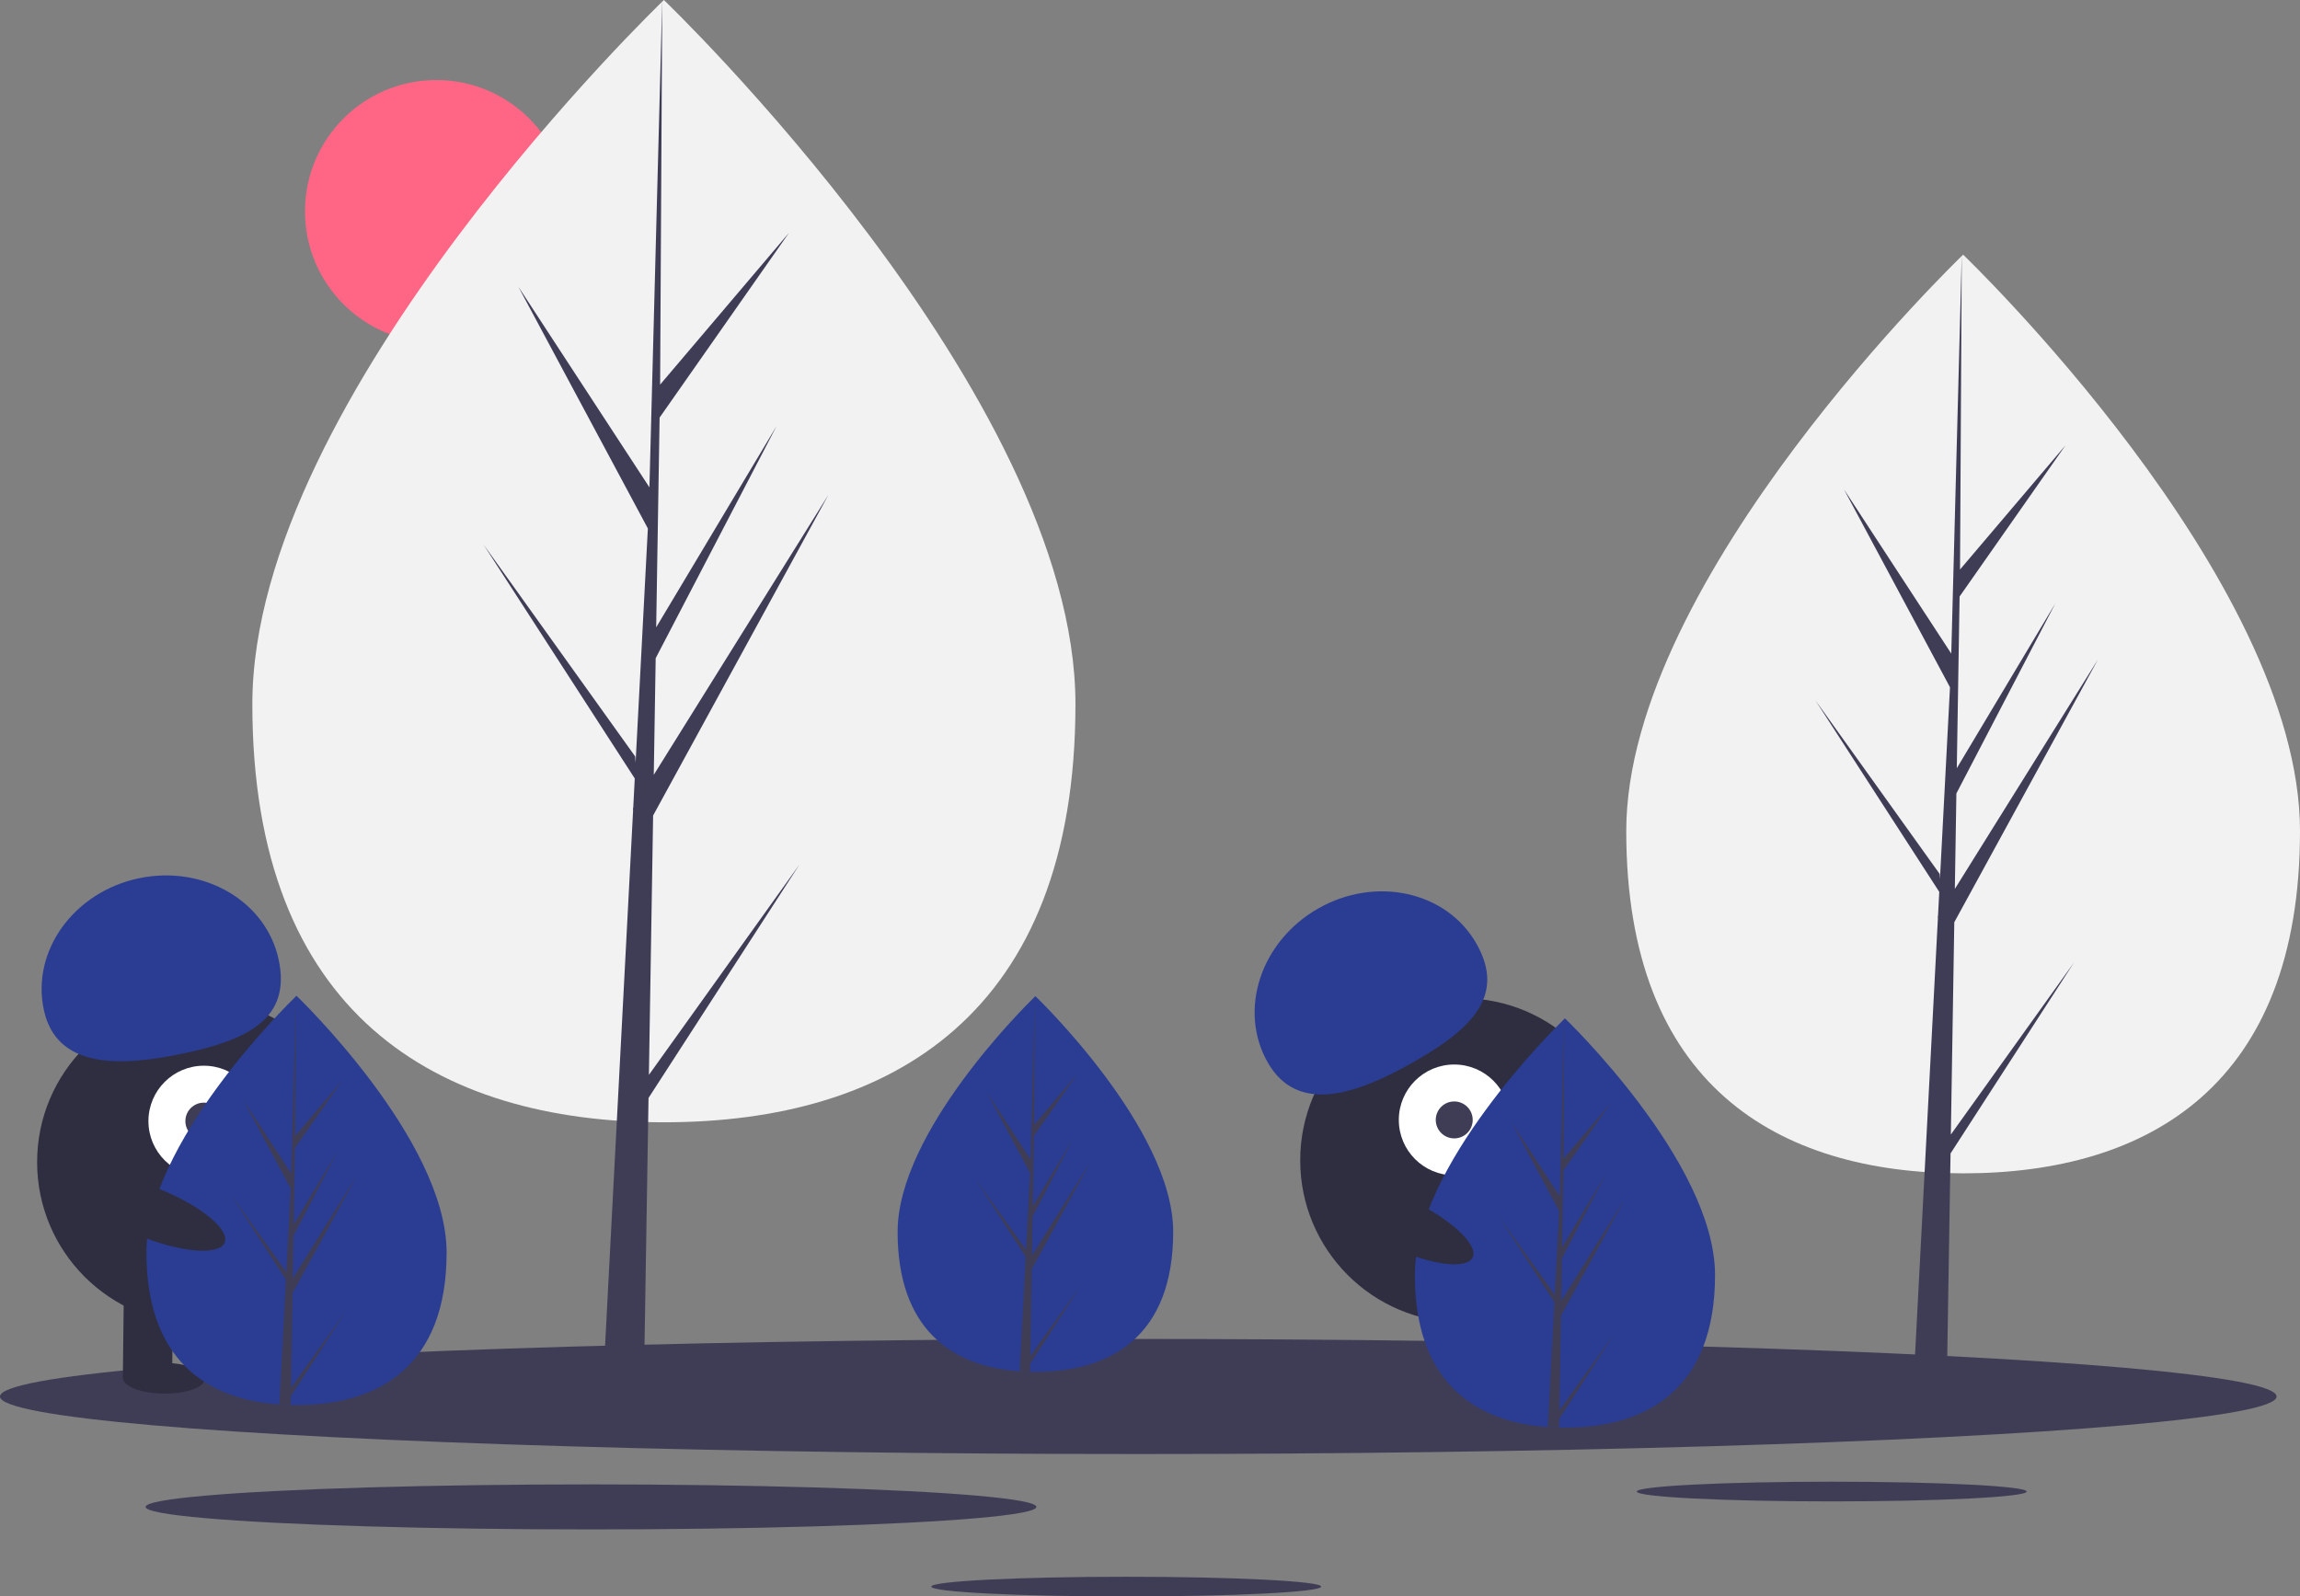 <svg xmlns="http://www.w3.org/2000/svg" width="605.245" height="420.161" viewBox="0 0 605.245 420.161"><rect x="0" y="0" width="605.245" height="420.161" fill="#808080" stroke="none"/><defs><style>.a{fill:#ff6584;}.b{fill:#f2f2f2;}.c{fill:#3f3d56;}.d{fill:#2f2e41;}.e{fill:#fff;}.f{fill:#2a3d92;}</style></defs><g transform="translate(0 0)"><circle class="a" cx="34.567" cy="34.567" r="34.567" transform="translate(80.256 21.064)"/><path class="b" d="M379.25,246.366c0,81.563-48.488,110.042-108.3,110.042s-108.3-28.479-108.3-110.042S270.95,61.042,270.95,61.042,379.25,164.8,379.25,246.366Z" transform="translate(-96.245 -61.042)"/><path class="c" d="M279.093,282.889l1.109-68.261,46.16-84.449-45.986,73.74.5-30.693,31.814-61.1-31.682,52.975h0l.9-55.2L315.97,61.261l-33.925,39.961L282.6,0l-3.522,134,.289-5.528L244.737,75.456l34.08,63.627-3.227,61.652-.1-1.636-39.929-55.791,39.808,61.572-.4,7.71-.072.116.033.633-8.188,156.416h10.939l1.312-80.792,39.71-61.421Z" transform="translate(-108.334 0)"/><path class="b" d="M1009.332,336.849c0,66.763-39.69,90.074-88.649,90.074s-88.649-23.311-88.649-90.074,88.649-151.7,88.649-151.7S1009.332,270.085,1009.332,336.849Z" transform="translate(-404.087 -118.119)"/><path class="c" d="M920.144,355.668l.907-55.875,37.785-69.125-37.642,60.36L921.6,265.9l26.041-50.012L921.71,259.256h0l.734-45.186,27.885-39.815-27.77,32.71.459-82.855-2.883,109.685.237-4.525-28.352-43.4,27.9,52.082-2.642,50.465-.079-1.34-32.684-45.668,32.585,50.4-.331,6.311-.059.1.027.518-6.7,128.033h8.954l1.074-66.132,32.505-50.276Z" transform="translate(-406.778 -57.077)"/><ellipse class="c" cx="299.542" cy="15.142" rx="299.542" ry="15.142" transform="translate(0 352.393)"/><ellipse class="c" cx="51.304" cy="2.593" rx="51.304" ry="2.593" transform="translate(430.715 389.958)"/><ellipse class="c" cx="51.304" cy="2.593" rx="51.304" ry="2.593" transform="translate(245.065 414.974)"/><ellipse class="c" cx="117.212" cy="5.925" rx="117.212" ry="5.925" transform="translate(38.31 390.667)"/><circle class="d" cx="42.669" cy="42.669" r="42.669" transform="translate(9.767 263.18)"/><rect class="d" width="12.963" height="23.225" transform="translate(32.6 339.104) rotate(0.675)"/><rect class="d" width="12.963" height="23.225" transform="translate(58.523 339.409) rotate(0.675)"/><ellipse class="d" cx="4.051" cy="10.802" rx="4.051" ry="10.802" transform="translate(32.274 366.647) rotate(-89.325)"/><ellipse class="d" cx="4.051" cy="10.802" rx="4.051" ry="10.802" transform="translate(58.204 366.413) rotate(-89.325)"/><circle class="e" cx="14.583" cy="14.583" r="14.583" transform="translate(39.06 280.477)"/><circle class="c" cx="4.861" cy="4.861" r="4.861" transform="translate(48.782 290.199)"/><path class="f" d="M60.545,522.9c-3.263-15.469,7.933-30.929,25.007-34.531s33.562,6.018,36.825,21.488-8.09,21.027-25.164,24.628S63.808,538.37,60.545,522.9Z" transform="translate(-49.028 -257.217)"/><path class="f" d="M190.033,613.833c0,29.747-17.683,40.134-39.5,40.134q-.758,0-1.514-.017c-1.011-.022-2.012-.07-3-.137-19.688-1.393-34.984-12.314-34.984-39.98,0-28.63,36.586-64.757,39.335-67.431l0,0,.159-.154S190.033,584.086,190.033,613.833Z" transform="translate(-72.509 -284.181)"/><path class="c" d="M167.984,649.416,182.43,629.23l-14.482,22.4-.038,2.317c-1.011-.022-2.012-.07-3-.137l1.557-29.762-.012-.231.026-.043.147-2.811-14.519-22.458,14.564,20.35.034.6,1.177-22.487-12.43-23.206,12.581,19.259,1.225-46.619,0-.159v.154l-.2,36.762,12.374-14.574-12.425,17.741-.327,20.133,11.554-19.322-11.6,22.284-.183,11.193,16.773-26.893-16.836,30.8Z" transform="translate(-91.397 -284.181)"/><circle class="d" cx="42.669" cy="42.669" r="42.669" transform="translate(342.152 262.718)"/><rect class="d" width="12.963" height="23.225" transform="matrix(0.956, -0.294, 0.294, 0.956, 376.072, 343.111)"/><rect class="d" width="12.963" height="23.225" transform="matrix(0.956, -0.294, 0.294, 0.956, 400.853, 335.495)"/><ellipse class="d" cx="10.802" cy="4.051" rx="10.802" ry="4.051" transform="matrix(0.956, -0.294, 0.294, 0.956, 381.784, 361.697)"/><ellipse class="d" cx="10.802" cy="4.051" rx="10.802" ry="4.051" transform="matrix(0.956, -0.294, 0.294, 0.956, 406.406, 353.565)"/><circle class="e" cx="14.583" cy="14.583" r="14.583" transform="translate(368.098 280.161)"/><circle class="c" cx="4.861" cy="4.861" r="4.861" transform="translate(377.82 289.883)"/><path class="f" d="M654.42,540.4c-7.826-13.737-1.879-31.875,13.284-40.513s33.8-4.5,41.624,9.232-1.291,22.492-16.453,31.13S662.246,554.142,654.42,540.4Z" transform="translate(-320.819 -260.789)"/><path class="f" d="M549.552,608.47c0,27.306-16.232,36.841-36.258,36.841q-.7,0-1.39-.015c-.928-.02-1.847-.064-2.755-.126-18.073-1.279-32.113-11.3-32.113-36.7,0-26.281,33.585-59.444,36.107-61.9l0,0,.146-.141S549.552,581.163,549.552,608.47Z" transform="translate(-240.828 -284.264)"/><path class="c" d="M529.312,641.133l13.261-18.53-13.294,20.564-.035,2.127c-.928-.02-1.847-.064-2.755-.126l1.429-27.32-.011-.212.024-.04.135-2.58L514.738,594.4l13.369,18.68.031.548,1.08-20.642-11.41-21.3,11.549,17.679,1.124-42.794,0-.146v.141l-.188,33.746,11.359-13.378L530.253,583.22l-.3,18.481,10.606-17.737-10.65,20.456L529.74,614.7l15.4-24.686L529.683,618.28Z" transform="translate(-258.167 -284.264)"/><path class="f" d="M808.033,624.833c0,29.747-17.683,40.134-39.5,40.134q-.758,0-1.514-.017c-1.011-.022-2.012-.07-3-.137-19.688-1.393-34.984-12.314-34.984-39.98,0-28.63,36.586-64.757,39.335-67.431l0,0,.159-.154S808.033,595.086,808.033,624.833Z" transform="translate(-356.72 -289.24)"/><path class="c" d="M785.984,660.416,800.43,640.23l-14.482,22.4-.038,2.318c-1.011-.022-2.012-.07-3-.137l1.557-29.761-.012-.231.026-.043.147-2.811-14.519-22.458,14.564,20.35.034.6,1.177-22.487-12.43-23.206,12.581,19.259,1.225-46.619,0-.159v.154l-.2,36.762,12.374-14.574-12.425,17.741-.327,20.133,11.554-19.322-11.6,22.284-.183,11.193,16.774-26.893-16.836,30.8Z" transform="translate(-375.608 -289.24)"/><ellipse class="d" cx="6.698" cy="21.334" rx="6.698" ry="21.334" transform="translate(346.11 318.696) rotate(-64.626)"/><ellipse class="d" cx="6.698" cy="21.334" rx="6.698" ry="21.334" transform="translate(17.034 317.365) rotate(-68.159)"/></g></svg>